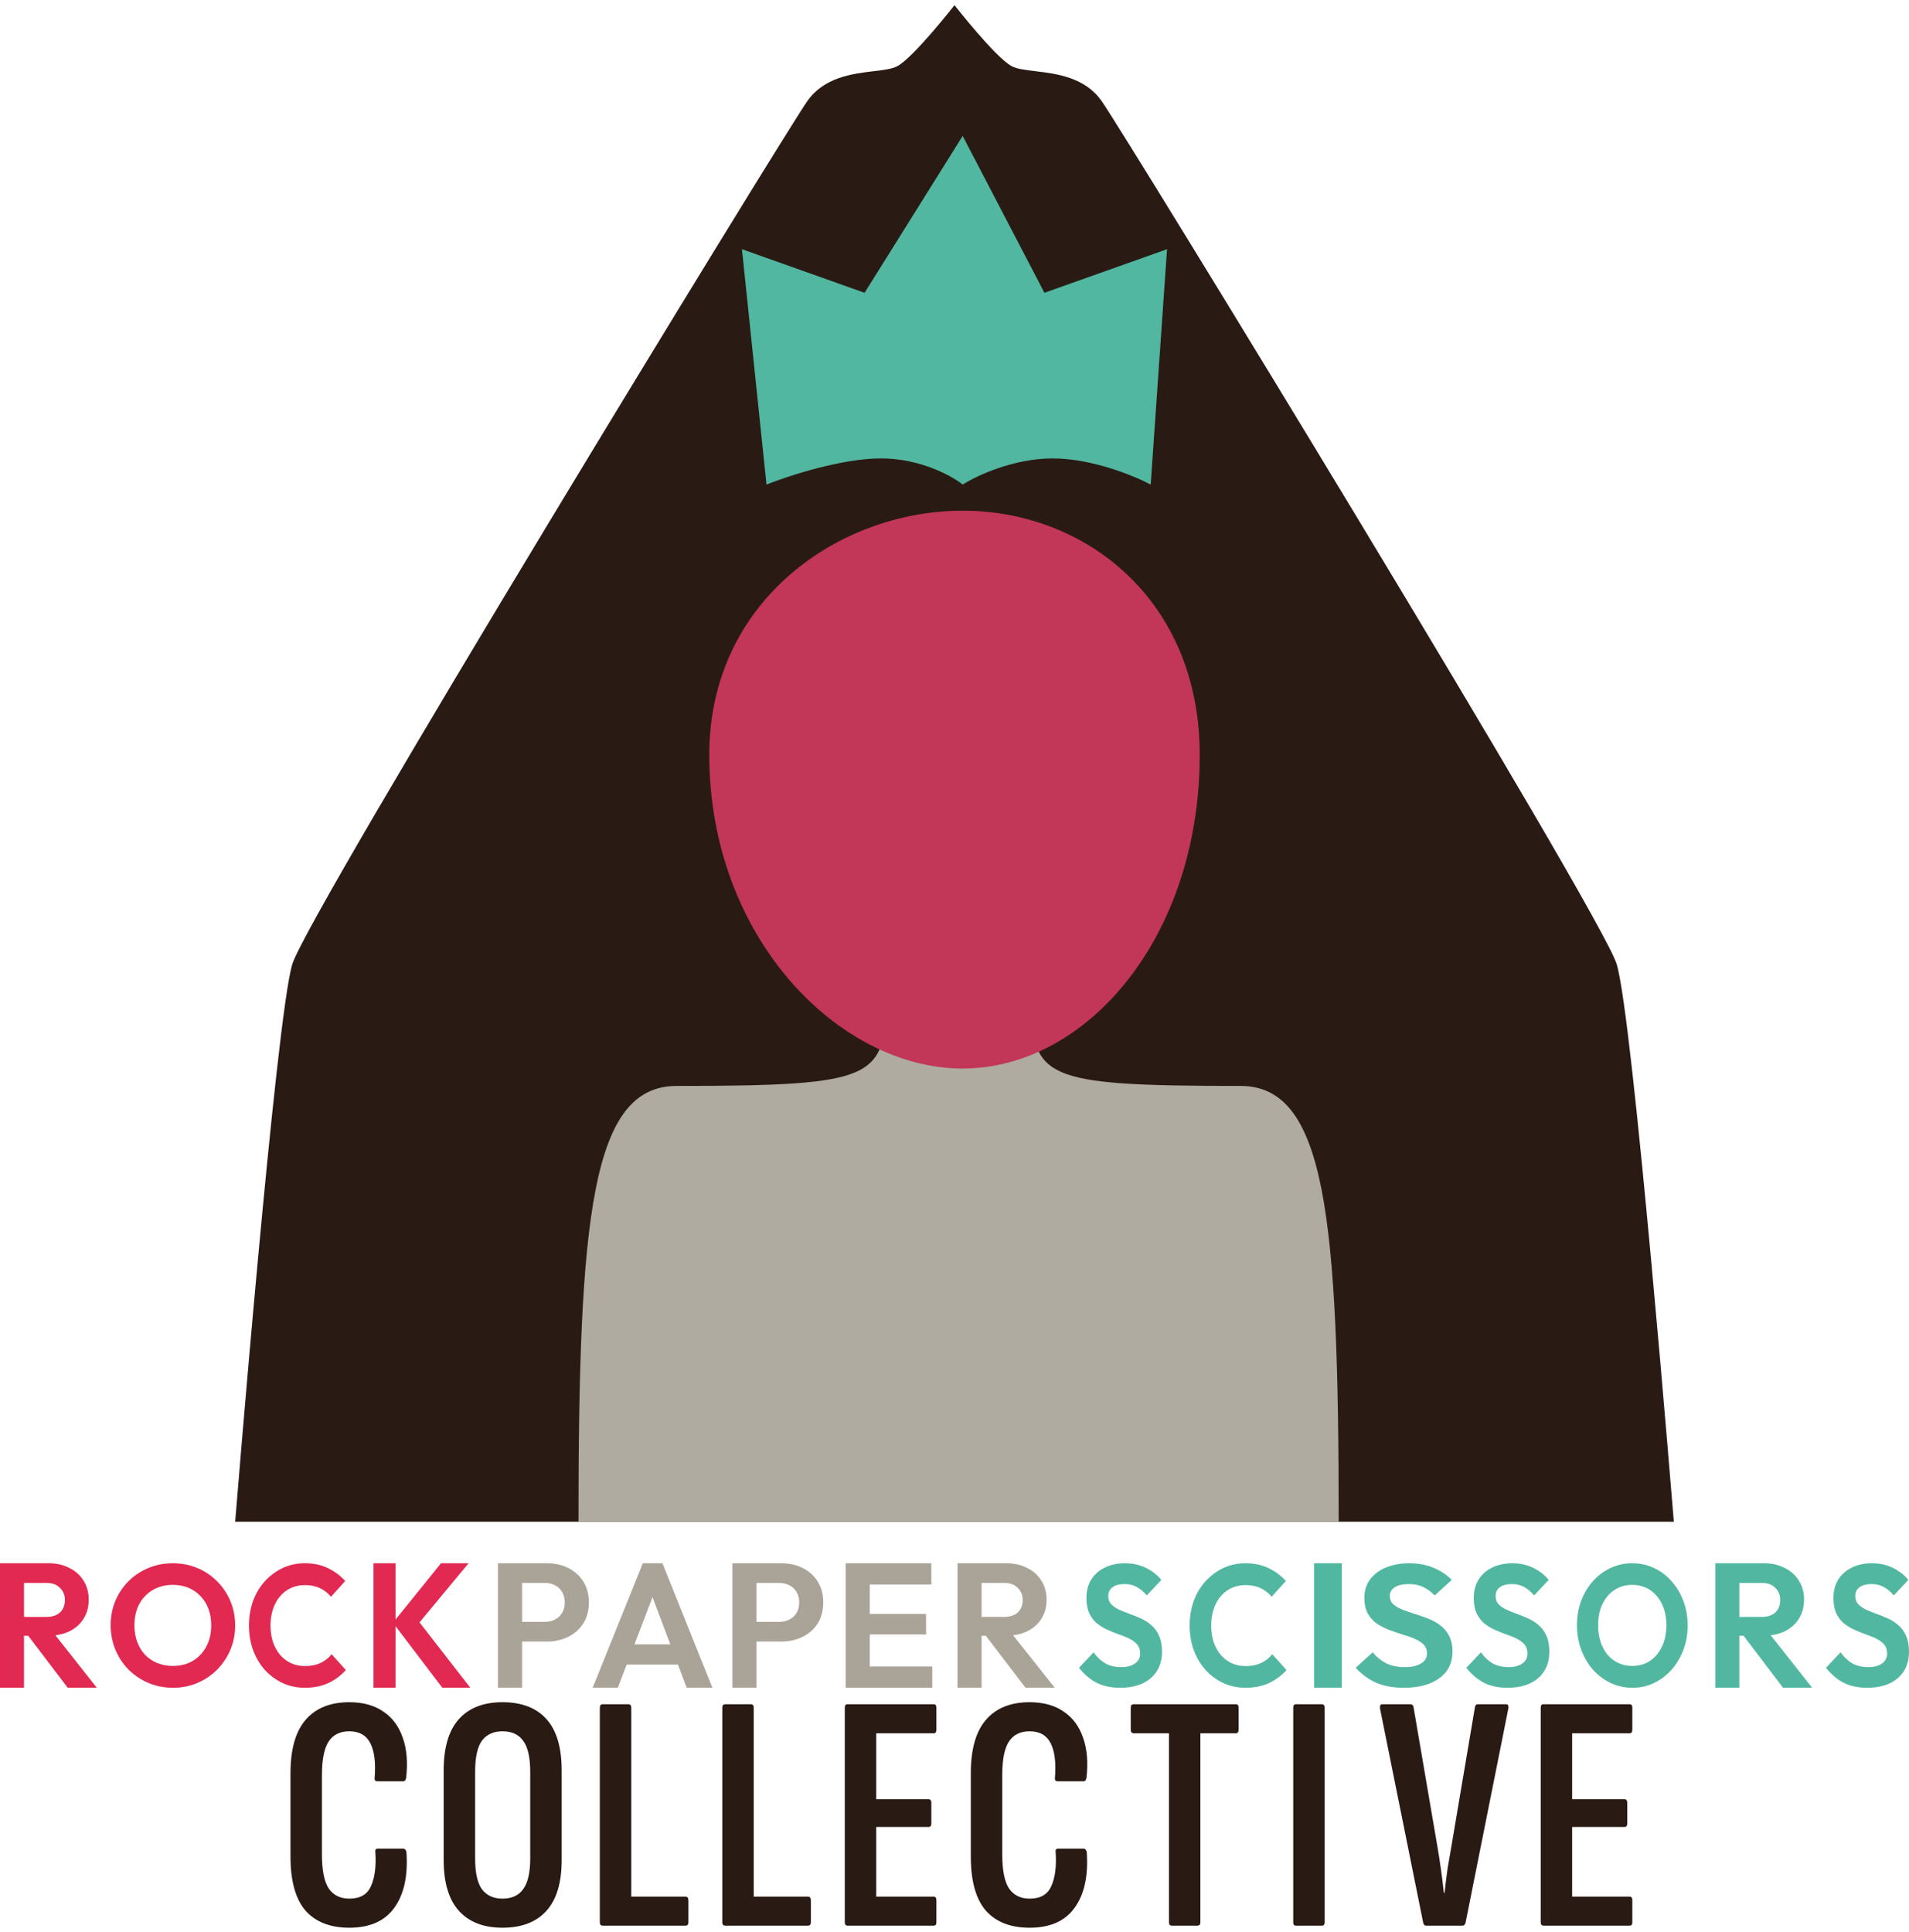 <svg width="169" height="171" viewBox="0 0 169 171" fill="none" xmlns="http://www.w3.org/2000/svg">
<g clip-path="url(#clip0_477_1408)">
<path d="M84.5 0.458C84.5 0.458 80.882 5.087 79.434 5.859C78.978 6.103 78.236 6.194 77.365 6.299C75.468 6.525 72.962 6.829 71.474 8.945C69.303 12.031 27.332 80.701 25.884 85.33C24.437 89.96 20.819 134.71 20.819 134.71H148.181C148.181 134.71 144.563 89.96 143.115 85.33C141.668 80.701 99.697 12.031 97.526 8.945C96.038 6.829 93.532 6.525 91.635 6.299C90.764 6.194 90.022 6.103 89.566 5.859C88.118 5.087 84.5 0.458 84.5 0.458Z" fill="#291B14"/>
<path d="M76.54 25.92L85.223 12.032L92.46 25.92L103.315 22.062L101.868 42.894C100.42 42.123 96.657 40.58 93.183 40.58C89.71 40.58 86.43 42.123 85.223 42.894C84.259 42.123 81.46 40.58 77.987 40.58C74.513 40.58 69.786 42.123 67.856 42.894L65.685 22.062L76.54 25.92Z" fill="#52B7A0"/>
<path fill-rule="evenodd" clip-rule="evenodd" d="M51.212 134.711C51.212 107.706 52.37 96.132 59.896 96.132C77.908 96.132 77.987 95.368 78.702 88.509L78.711 88.417H84.5H85.224H91.013L91.023 88.509C91.737 95.368 91.817 96.132 109.828 96.132C117.354 96.132 118.512 107.706 118.512 134.711H85.224H84.5H51.212Z" fill="#B0ABA1"/>
<path d="M106.209 66.813C106.209 83.016 96.162 94.59 85.223 94.59C74.285 94.59 62.791 83.016 62.791 66.813C62.791 53.177 74.285 45.209 85.223 45.209C96.162 45.209 106.209 53.177 106.209 66.813Z" fill="#C23657"/>
</g>
<path d="M86.334 144.797V143.135H88.889C89.412 143.135 89.814 143.005 90.097 142.743C90.389 142.472 90.536 142.1 90.536 141.63C90.536 141.202 90.389 140.846 90.097 140.564C89.814 140.271 89.412 140.125 88.889 140.125H86.334V138.385H89.078C89.788 138.385 90.41 138.526 90.943 138.808C91.487 139.08 91.905 139.456 92.198 139.937C92.501 140.418 92.652 140.972 92.652 141.599C92.652 142.247 92.501 142.811 92.198 143.292C91.905 143.762 91.487 144.133 90.943 144.405C90.4 144.666 89.767 144.797 89.046 144.797H86.334ZM84.766 149.407V138.385H86.898V149.407H84.766ZM90.787 149.407L87.149 144.64L89.109 144.029L93.373 149.407H90.787Z" fill="#AAA398"/>
<path d="M74.864 149.407V138.385H76.996V149.407H74.864ZM76.432 149.407V147.525H82.53V149.407H76.432ZM76.432 144.687V142.869H81.982V144.687H76.432ZM76.432 140.266V138.385H82.452V140.266H76.432Z" fill="#AAA398"/>
<path d="M66.408 145.315V143.574H68.963C69.298 143.574 69.601 143.506 69.873 143.37C70.144 143.235 70.359 143.041 70.515 142.79C70.672 142.529 70.751 142.215 70.751 141.85C70.751 141.494 70.672 141.186 70.515 140.925C70.359 140.663 70.144 140.465 69.873 140.329C69.601 140.193 69.298 140.125 68.963 140.125H66.408V138.385H69.183C69.883 138.385 70.51 138.526 71.064 138.808C71.629 139.09 72.073 139.493 72.397 140.015C72.721 140.527 72.883 141.139 72.883 141.85C72.883 142.56 72.721 143.177 72.397 143.7C72.073 144.212 71.629 144.609 71.064 144.891C70.51 145.173 69.883 145.315 69.183 145.315H66.408ZM64.84 149.407V138.385H66.972V149.407H64.84Z" fill="#AAA398"/>
<path d="M52.469 149.407L56.906 138.385H58.646L63.068 149.407H60.794L57.377 140.36H58.16L54.696 149.407H52.469ZM54.821 147.353V145.565H60.747V147.353H54.821Z" fill="#AAA398"/>
<path d="M45.655 145.315V143.574H48.21C48.545 143.574 48.848 143.506 49.12 143.37C49.391 143.235 49.606 143.041 49.762 142.79C49.919 142.529 49.998 142.215 49.998 141.85C49.998 141.494 49.919 141.186 49.762 140.925C49.606 140.663 49.391 140.465 49.12 140.329C48.848 140.193 48.545 140.125 48.21 140.125H45.655V138.385H48.43C49.13 138.385 49.757 138.526 50.311 138.808C50.876 139.09 51.32 139.493 51.644 140.015C51.968 140.527 52.13 141.139 52.13 141.85C52.13 142.56 51.968 143.177 51.644 143.7C51.32 144.212 50.876 144.609 50.311 144.891C49.757 145.173 49.13 145.315 48.43 145.315H45.655ZM44.087 149.407V138.385H46.219V149.407H44.087Z" fill="#AAA398"/>
<path d="M165.304 149.407C164.493 149.407 163.796 149.259 163.213 148.965C162.64 148.671 162.12 148.229 161.652 147.641L162.941 146.27C163.237 146.687 163.581 147.011 163.972 147.245C164.364 147.468 164.841 147.58 165.405 147.58C165.911 147.58 166.312 147.473 166.608 147.26C166.913 147.047 167.066 146.753 167.066 146.377C167.066 146.052 166.98 145.788 166.808 145.585C166.636 145.382 166.407 145.21 166.121 145.068C165.844 144.926 165.533 144.799 165.19 144.687C164.855 144.565 164.517 144.428 164.173 144.276C163.839 144.124 163.528 143.936 163.242 143.713C162.965 143.48 162.74 143.185 162.569 142.83C162.397 142.465 162.311 142.008 162.311 141.46C162.311 140.81 162.459 140.257 162.755 139.801C163.051 139.344 163.457 138.994 163.972 138.75C164.488 138.507 165.07 138.385 165.72 138.385C166.407 138.385 167.028 138.522 167.582 138.796C168.136 139.07 168.589 139.425 168.942 139.861L167.653 141.232C167.357 140.886 167.052 140.633 166.737 140.47C166.431 140.308 166.083 140.227 165.691 140.227C165.242 140.227 164.889 140.318 164.631 140.501C164.373 140.684 164.244 140.947 164.244 141.292C164.244 141.587 164.33 141.825 164.502 142.008C164.674 142.191 164.898 142.348 165.175 142.48C165.462 142.612 165.772 142.739 166.106 142.86C166.45 142.982 166.789 143.119 167.123 143.271C167.467 143.424 167.777 143.622 168.054 143.865C168.341 144.109 168.57 144.423 168.742 144.809C168.914 145.185 169 145.651 169 146.21C169 147.204 168.67 147.986 168.011 148.554C167.353 149.122 166.45 149.407 165.304 149.407Z" fill="#52B7A0"/>
<path d="M153.416 144.797V143.135H155.962C156.482 143.135 156.883 143.005 157.164 142.743C157.455 142.472 157.601 142.1 157.601 141.63C157.601 141.202 157.455 140.846 157.164 140.564C156.883 140.271 156.482 140.125 155.962 140.125H153.416V138.385H156.149C156.857 138.385 157.476 138.526 158.007 138.808C158.548 139.08 158.965 139.456 159.256 139.937C159.558 140.418 159.709 140.972 159.709 141.599C159.709 142.247 159.558 142.811 159.256 143.292C158.965 143.762 158.548 144.133 158.007 144.405C157.466 144.666 156.836 144.797 156.118 144.797H153.416ZM151.855 149.407V138.385H153.979V149.407H151.855ZM157.851 149.407L154.228 144.64L156.18 144.029L160.427 149.407H157.851Z" fill="#52B7A0"/>
<path d="M144.52 149.407C143.83 149.407 143.184 149.265 142.583 148.981C141.99 148.697 141.47 148.307 141.021 147.81C140.582 147.304 140.236 146.716 139.985 146.047C139.734 145.368 139.608 144.643 139.608 143.873C139.608 143.103 139.73 142.388 139.972 141.729C140.223 141.06 140.568 140.478 141.008 139.981C141.457 139.474 141.977 139.084 142.569 138.81C143.161 138.527 143.803 138.385 144.493 138.385C145.193 138.385 145.839 138.527 146.431 138.81C147.024 139.084 147.539 139.474 147.979 139.981C148.428 140.478 148.777 141.06 149.029 141.729C149.28 142.398 149.405 143.118 149.405 143.888C149.405 144.658 149.28 145.378 149.029 146.047C148.777 146.716 148.428 147.304 147.979 147.81C147.539 148.307 147.024 148.697 146.431 148.981C145.848 149.265 145.211 149.407 144.52 149.407ZM144.493 147.476C145.104 147.476 145.633 147.324 146.081 147.02C146.53 146.716 146.88 146.295 147.131 145.758C147.391 145.221 147.521 144.592 147.521 143.873C147.521 143.346 147.45 142.864 147.306 142.429C147.163 141.993 146.956 141.618 146.687 141.304C146.418 140.979 146.099 140.731 145.732 140.559C145.364 140.386 144.951 140.3 144.493 140.3C143.901 140.3 143.377 140.452 142.919 140.756C142.47 141.05 142.116 141.466 141.856 142.003C141.605 142.54 141.479 143.163 141.479 143.873C141.479 144.41 141.551 144.902 141.694 145.347C141.847 145.793 142.053 146.173 142.313 146.488C142.583 146.802 142.901 147.045 143.269 147.217C143.646 147.39 144.054 147.476 144.493 147.476Z" fill="#52B7A0"/>
<path d="M133.464 149.407C132.652 149.407 131.955 149.259 131.373 148.965C130.8 148.671 130.279 148.229 129.812 147.641L131.101 146.27C131.397 146.687 131.74 147.011 132.132 147.245C132.523 147.468 133.001 147.58 133.564 147.58C134.07 147.58 134.471 147.473 134.767 147.26C135.073 147.047 135.226 146.753 135.226 146.377C135.226 146.052 135.14 145.788 134.968 145.585C134.796 145.382 134.567 145.21 134.28 145.068C134.003 144.926 133.693 144.799 133.349 144.687C133.015 144.565 132.676 144.428 132.332 144.276C131.998 144.124 131.688 143.936 131.401 143.713C131.124 143.48 130.9 143.185 130.728 142.83C130.556 142.465 130.47 142.008 130.47 141.46C130.47 140.81 130.618 140.257 130.914 139.801C131.21 139.344 131.616 138.994 132.132 138.75C132.648 138.507 133.23 138.385 133.879 138.385C134.567 138.385 135.188 138.522 135.741 138.796C136.295 139.07 136.749 139.425 137.102 139.861L135.813 141.232C135.517 140.886 135.211 140.633 134.896 140.47C134.591 140.308 134.242 140.227 133.851 140.227C133.402 140.227 133.049 140.318 132.791 140.501C132.533 140.684 132.404 140.947 132.404 141.292C132.404 141.587 132.49 141.825 132.662 142.008C132.834 142.191 133.058 142.348 133.335 142.48C133.622 142.612 133.932 142.739 134.266 142.86C134.61 142.982 134.949 143.119 135.283 143.271C135.627 143.424 135.937 143.622 136.214 143.865C136.5 144.109 136.73 144.423 136.902 144.809C137.073 145.185 137.159 145.651 137.159 146.21C137.159 147.204 136.83 147.986 136.171 148.554C135.512 149.122 134.61 149.407 133.464 149.407Z" fill="#52B7A0"/>
<path d="M124.275 149.407C123.328 149.407 122.515 149.259 121.836 148.965C121.167 148.671 120.56 148.229 120.014 147.641L121.518 146.27C121.863 146.687 122.265 147.011 122.721 147.245C123.178 147.468 123.735 147.58 124.392 147.58C124.983 147.58 125.451 147.473 125.796 147.26C126.152 147.047 126.331 146.753 126.331 146.377C126.331 146.052 126.23 145.788 126.03 145.585C125.829 145.382 125.562 145.21 125.228 145.068C124.905 144.926 124.543 144.799 124.142 144.687C123.752 144.565 123.356 144.428 122.955 144.276C122.565 144.124 122.203 143.936 121.869 143.713C121.546 143.48 121.284 143.185 121.084 142.83C120.883 142.465 120.783 142.008 120.783 141.46C120.783 140.81 120.956 140.257 121.301 139.801C121.646 139.344 122.12 138.994 122.721 138.75C123.323 138.507 124.002 138.385 124.76 138.385C125.562 138.385 126.286 138.522 126.932 138.796C127.578 139.07 128.108 139.425 128.52 139.861L127.016 141.232C126.67 140.886 126.314 140.633 125.946 140.47C125.59 140.308 125.183 140.227 124.727 140.227C124.203 140.227 123.791 140.318 123.49 140.501C123.189 140.684 123.039 140.947 123.039 141.292C123.039 141.587 123.139 141.825 123.34 142.008C123.54 142.191 123.802 142.348 124.125 142.48C124.459 142.612 124.821 142.739 125.211 142.86C125.612 142.982 126.008 143.119 126.398 143.271C126.799 143.424 127.161 143.622 127.484 143.865C127.818 144.109 128.085 144.423 128.286 144.809C128.486 145.185 128.587 145.651 128.587 146.21C128.587 147.204 128.202 147.986 127.434 148.554C126.665 149.122 125.612 149.407 124.275 149.407Z" fill="#52B7A0"/>
<path d="M116.34 149.407V138.385H118.79V149.407H116.34Z" fill="#52B7A0"/>
<path d="M110.262 149.407C109.559 149.407 108.906 149.269 108.304 148.995C107.701 148.711 107.172 148.321 106.715 147.823C106.268 147.316 105.921 146.727 105.674 146.057C105.437 145.388 105.318 144.667 105.318 143.896C105.318 143.124 105.437 142.404 105.674 141.734C105.921 141.064 106.268 140.481 106.715 139.983C107.172 139.486 107.697 139.095 108.29 138.811C108.893 138.527 109.55 138.385 110.262 138.385C111.029 138.385 111.704 138.527 112.289 138.811C112.873 139.085 113.389 139.466 113.836 139.953L112.576 141.353C112.311 141.029 111.987 140.775 111.604 140.592C111.22 140.409 110.773 140.318 110.262 140.318C109.815 140.318 109.404 140.404 109.029 140.577C108.664 140.739 108.345 140.983 108.071 141.308C107.797 141.622 107.587 142.003 107.441 142.449C107.295 142.886 107.222 143.368 107.222 143.896C107.222 144.434 107.295 144.921 107.441 145.357C107.587 145.793 107.797 146.174 108.071 146.499C108.345 146.813 108.664 147.057 109.029 147.23C109.404 147.402 109.815 147.488 110.262 147.488C110.801 147.488 111.262 147.397 111.645 147.214C112.038 147.032 112.366 146.773 112.631 146.438L113.891 147.838C113.443 148.336 112.923 148.721 112.33 148.995C111.736 149.269 111.047 149.407 110.262 149.407Z" fill="#52B7A0"/>
<path d="M99.174 149.407C98.362 149.407 97.665 149.259 97.083 148.965C96.51 148.671 95.989 148.229 95.522 147.641L96.811 146.27C97.107 146.687 97.45 147.011 97.842 147.245C98.233 147.468 98.711 147.58 99.274 147.58C99.78 147.58 100.181 147.473 100.477 147.26C100.783 147.047 100.936 146.753 100.936 146.377C100.936 146.052 100.85 145.788 100.678 145.585C100.506 145.382 100.277 145.21 99.99 145.068C99.713 144.926 99.403 144.799 99.059 144.687C98.725 144.565 98.386 144.428 98.042 144.276C97.708 144.124 97.398 143.936 97.111 143.713C96.834 143.48 96.61 143.185 96.438 142.83C96.266 142.465 96.18 142.008 96.18 141.46C96.18 140.81 96.328 140.257 96.624 139.801C96.92 139.344 97.326 138.994 97.842 138.75C98.358 138.507 98.94 138.385 99.589 138.385C100.277 138.385 100.897 138.522 101.451 138.796C102.005 139.07 102.459 139.425 102.812 139.861L101.523 141.232C101.227 140.886 100.921 140.633 100.606 140.47C100.301 140.308 99.952 140.227 99.561 140.227C99.112 140.227 98.758 140.318 98.501 140.501C98.243 140.684 98.114 140.947 98.114 141.292C98.114 141.587 98.2 141.825 98.372 142.008C98.544 142.191 98.768 142.348 99.045 142.48C99.332 142.612 99.642 142.739 99.976 142.86C100.32 142.982 100.659 143.119 100.993 143.271C101.337 143.424 101.647 143.622 101.924 143.865C102.21 144.109 102.44 144.423 102.611 144.809C102.783 145.185 102.869 145.651 102.869 146.21C102.869 147.204 102.54 147.986 101.881 148.554C101.222 149.122 100.32 149.407 99.174 149.407Z" fill="#52B7A0"/>
<path d="M39.158 149.407L34.786 143.653L39.043 138.385H41.48L36.735 144.107L36.75 143.12L41.638 149.407H39.158ZM33.065 149.407V138.385H35.015V149.407H33.065Z" fill="#E12952"/>
<path d="M26.987 149.407C26.284 149.407 25.631 149.269 25.029 148.995C24.426 148.711 23.897 148.321 23.44 147.823C22.993 147.316 22.646 146.727 22.399 146.057C22.162 145.388 22.044 144.667 22.044 143.896C22.044 143.124 22.162 142.404 22.399 141.734C22.646 141.064 22.993 140.481 23.44 139.983C23.897 139.486 24.422 139.095 25.015 138.811C25.618 138.527 26.275 138.385 26.987 138.385C27.754 138.385 28.429 138.527 29.014 138.811C29.598 139.085 30.114 139.466 30.561 139.953L29.301 141.353C29.037 141.029 28.712 140.775 28.329 140.592C27.946 140.409 27.498 140.318 26.987 140.318C26.54 140.318 26.129 140.404 25.755 140.577C25.389 140.739 25.07 140.983 24.796 141.308C24.522 141.622 24.312 142.003 24.166 142.449C24.02 142.886 23.947 143.368 23.947 143.896C23.947 144.434 24.02 144.921 24.166 145.357C24.312 145.793 24.522 146.174 24.796 146.499C25.07 146.813 25.389 147.057 25.755 147.23C26.129 147.402 26.54 147.488 26.987 147.488C27.526 147.488 27.987 147.397 28.37 147.214C28.763 147.032 29.091 146.773 29.356 146.438L30.616 147.838C30.169 148.336 29.648 148.721 29.055 148.995C28.461 149.269 27.772 149.407 26.987 149.407Z" fill="#E12952"/>
<path d="M15.323 149.407C14.546 149.407 13.819 149.265 13.143 148.981C12.477 148.697 11.891 148.307 11.386 147.81C10.892 147.304 10.503 146.716 10.221 146.047C9.938 145.368 9.797 144.643 9.797 143.873C9.797 143.103 9.933 142.388 10.206 141.729C10.488 141.06 10.877 140.478 11.371 139.981C11.876 139.474 12.461 139.084 13.128 138.81C13.794 138.527 14.515 138.385 15.293 138.385C16.08 138.385 16.807 138.527 17.473 138.81C18.139 139.084 18.719 139.474 19.214 139.981C19.718 140.478 20.112 141.06 20.395 141.729C20.677 142.398 20.819 143.118 20.819 143.888C20.819 144.658 20.677 145.378 20.395 146.047C20.112 146.716 19.718 147.304 19.214 147.81C18.719 148.307 18.139 148.697 17.473 148.981C16.817 149.265 16.1 149.407 15.323 149.407ZM15.293 147.476C15.979 147.476 16.574 147.324 17.079 147.02C17.584 146.716 17.977 146.295 18.26 145.758C18.553 145.221 18.699 144.592 18.699 143.873C18.699 143.346 18.618 142.864 18.457 142.429C18.295 141.993 18.063 141.618 17.76 141.304C17.458 140.979 17.099 140.731 16.686 140.559C16.272 140.386 15.807 140.3 15.293 140.3C14.627 140.3 14.036 140.452 13.521 140.756C13.017 141.05 12.618 141.466 12.325 142.003C12.043 142.54 11.901 143.163 11.901 143.873C11.901 144.41 11.982 144.902 12.143 145.347C12.315 145.793 12.547 146.173 12.84 146.488C13.143 146.802 13.501 147.045 13.915 147.217C14.339 147.39 14.798 147.476 15.293 147.476Z" fill="#E12952"/>
<path d="M1.561 144.797V143.135H4.107C4.627 143.135 5.028 143.005 5.309 142.743C5.6 142.472 5.746 142.1 5.746 141.63C5.746 141.202 5.6 140.846 5.309 140.564C5.028 140.271 4.627 140.125 4.107 140.125H1.561V138.385H4.294C5.002 138.385 5.621 138.526 6.152 138.808C6.694 139.08 7.11 139.456 7.401 139.937C7.703 140.418 7.854 140.972 7.854 141.599C7.854 142.247 7.703 142.811 7.401 143.292C7.11 143.762 6.694 144.133 6.152 144.405C5.611 144.666 4.981 144.797 4.263 144.797H1.561ZM0 149.407V138.385H2.124V149.407H0ZM5.996 149.407L2.373 144.64L4.325 144.029L8.572 149.407H5.996Z" fill="#E12952"/>
<path d="M136.665 170.469C136.486 170.469 136.396 170.369 136.396 170.169V151.164C136.396 150.965 136.476 150.865 136.635 150.865H144.268C144.427 150.865 144.507 150.965 144.507 151.164V153.109C144.507 153.329 144.427 153.439 144.268 153.439H139.179V159.275H143.819C143.978 159.275 144.058 159.385 144.058 159.604V161.43C144.058 161.63 143.978 161.729 143.819 161.729H139.179V167.895H144.268C144.427 167.895 144.507 168.005 144.507 168.224V170.169C144.507 170.369 144.427 170.469 144.268 170.469H136.665Z" fill="#291A14"/>
<path d="M126.267 170.469C126.127 170.469 126.037 170.389 125.997 170.229L122.166 151.224C122.146 150.984 122.216 150.865 122.376 150.865H124.83C124.99 150.865 125.09 150.935 125.129 151.074L127.225 163.316C127.344 163.994 127.454 164.692 127.554 165.411C127.654 166.109 127.743 166.827 127.823 167.566H127.883C127.963 166.827 128.053 166.109 128.152 165.411C128.272 164.692 128.392 163.994 128.512 163.316L130.577 151.104C130.597 150.945 130.686 150.865 130.846 150.865H133.33C133.49 150.865 133.56 150.974 133.54 151.194L129.739 170.229C129.679 170.389 129.589 170.469 129.469 170.469H126.267Z" fill="#291A14"/>
<path d="M114.726 170.469C114.567 170.469 114.487 170.369 114.487 170.169V151.164C114.487 150.965 114.567 150.865 114.726 150.865H117.001C117.181 150.865 117.27 150.965 117.27 151.164V170.169C117.27 170.369 117.181 170.469 117.001 170.469H114.726Z" fill="#291A14"/>
<path d="M103.754 170.469C103.574 170.469 103.485 170.369 103.485 170.169V153.439H100.372C100.192 153.439 100.103 153.329 100.103 153.109V151.164C100.103 150.965 100.192 150.865 100.372 150.865H109.411C109.57 150.865 109.65 150.965 109.65 151.164V153.109C109.65 153.329 109.57 153.439 109.411 153.439H106.268V170.169C106.268 170.369 106.178 170.469 105.999 170.469H103.754Z" fill="#291A14"/>
<path d="M91.152 170.649C89.456 170.649 88.159 170.14 87.261 169.122C86.383 168.085 85.944 166.498 85.944 164.363V156.971C85.944 154.876 86.383 153.309 87.261 152.272C88.159 151.214 89.456 150.686 91.152 150.686C92.369 150.686 93.377 150.965 94.175 151.524C94.973 152.062 95.542 152.831 95.881 153.828C96.24 154.826 96.34 156.013 96.18 157.39C96.14 157.589 96.061 157.689 95.941 157.689H93.636C93.437 157.689 93.357 157.569 93.397 157.33C93.497 156.013 93.367 155.005 93.008 154.307C92.649 153.609 92.03 153.26 91.152 153.26C90.334 153.26 89.725 153.559 89.326 154.157C88.927 154.756 88.728 155.744 88.728 157.12V164.184C88.728 165.561 88.927 166.558 89.326 167.177C89.745 167.775 90.354 168.075 91.152 168.075C92.11 168.075 92.748 167.706 93.068 166.967C93.407 166.229 93.537 165.231 93.457 163.974C93.417 163.755 93.497 163.645 93.696 163.645H95.881C96.061 163.645 96.17 163.755 96.21 163.974C96.35 166.069 95.991 167.706 95.133 168.883C94.295 170.06 92.968 170.649 91.152 170.649Z" fill="#291A14"/>
<path d="M75.056 170.469C74.876 170.469 74.787 170.369 74.787 170.169V151.164C74.787 150.965 74.866 150.865 75.026 150.865H82.658C82.818 150.865 82.898 150.965 82.898 151.164V153.109C82.898 153.329 82.818 153.439 82.658 153.439H77.57V159.275H82.209C82.369 159.275 82.449 159.385 82.449 159.604V161.43C82.449 161.63 82.369 161.729 82.209 161.729H77.57V167.895H82.658C82.818 167.895 82.898 168.005 82.898 168.224V170.169C82.898 170.369 82.818 170.469 82.658 170.469H75.056Z" fill="#291A14"/>
<path d="M64.213 170.469C64.034 170.469 63.944 170.369 63.944 170.169V151.164C63.944 150.965 64.034 150.865 64.213 150.865H66.458C66.638 150.865 66.727 150.965 66.727 151.164V167.895H71.516C71.696 167.895 71.785 168.005 71.785 168.224V170.169C71.785 170.369 71.696 170.469 71.516 170.469H64.213Z" fill="#291A14"/>
<path d="M53.371 170.469C53.191 170.469 53.102 170.369 53.102 170.169V151.164C53.102 150.965 53.191 150.865 53.371 150.865H55.616C55.795 150.865 55.885 150.965 55.885 151.164V167.895H60.674C60.853 167.895 60.943 168.005 60.943 168.224V170.169C60.943 170.369 60.853 170.469 60.674 170.469H53.371Z" fill="#291A14"/>
<path d="M44.486 170.649C42.81 170.649 41.523 170.15 40.625 169.152C39.727 168.155 39.278 166.658 39.278 164.663V156.731C39.278 154.696 39.727 153.18 40.625 152.182C41.523 151.184 42.81 150.686 44.486 150.686C46.182 150.686 47.479 151.184 48.377 152.182C49.275 153.18 49.724 154.696 49.724 156.731V164.663C49.724 166.658 49.275 168.155 48.377 169.152C47.479 170.15 46.182 170.649 44.486 170.649ZM44.486 168.075C45.304 168.075 45.913 167.795 46.312 167.237C46.731 166.678 46.94 165.77 46.94 164.513V156.851C46.94 155.574 46.731 154.656 46.312 154.098C45.913 153.539 45.304 153.26 44.486 153.26C43.688 153.26 43.079 153.539 42.66 154.098C42.261 154.656 42.062 155.574 42.062 156.851V164.513C42.062 165.77 42.261 166.678 42.66 167.237C43.079 167.795 43.688 168.075 44.486 168.075Z" fill="#291A14"/>
<path d="M30.925 170.649C29.229 170.649 27.932 170.14 27.034 169.122C26.156 168.085 25.717 166.498 25.717 164.363V156.971C25.717 154.876 26.156 153.309 27.034 152.272C27.932 151.214 29.229 150.686 30.925 150.686C32.142 150.686 33.15 150.965 33.948 151.524C34.746 152.062 35.315 152.831 35.654 153.828C36.013 154.826 36.113 156.013 35.953 157.39C35.913 157.589 35.834 157.689 35.714 157.689H33.409C33.21 157.689 33.13 157.569 33.17 157.33C33.27 156.013 33.14 155.005 32.781 154.307C32.422 153.609 31.803 153.26 30.925 153.26C30.107 153.26 29.498 153.559 29.099 154.157C28.7 154.756 28.501 155.744 28.501 157.12V164.184C28.501 165.561 28.7 166.558 29.099 167.177C29.518 167.775 30.127 168.075 30.925 168.075C31.883 168.075 32.521 167.706 32.841 166.967C33.18 166.229 33.309 165.231 33.23 163.974C33.19 163.755 33.27 163.645 33.469 163.645H35.654C35.834 163.645 35.943 163.755 35.983 163.974C36.123 166.069 35.764 167.706 34.906 168.883C34.068 170.06 32.741 170.649 30.925 170.649Z" fill="#291A14"/>
<defs>
<clipPath id="clip0_477_1408">
<rect width="127.362" height="134.71" fill="white" transform="translate(20.819)"/>
</clipPath>
</defs>
</svg>
